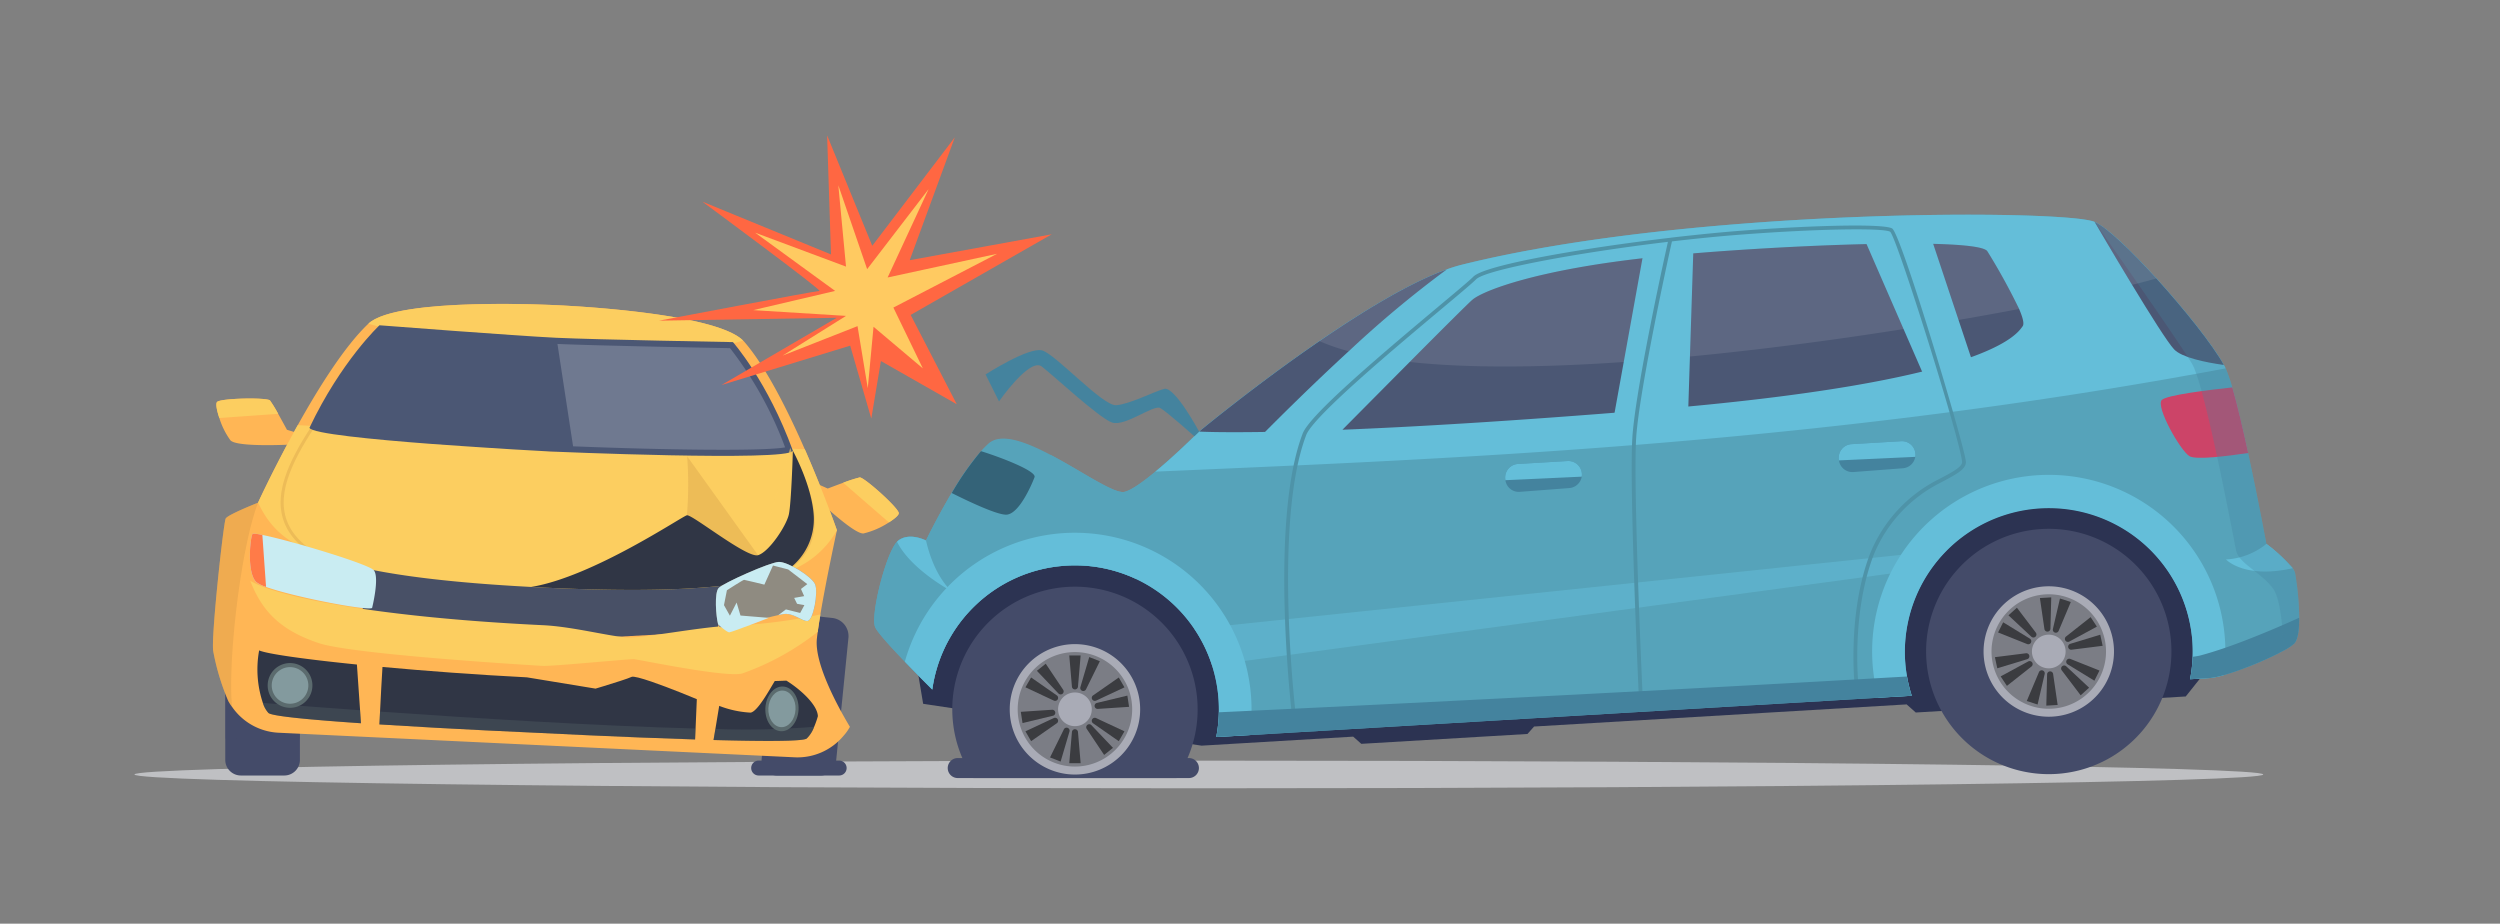 <svg xmlns="http://www.w3.org/2000/svg" xmlns:xlink="http://www.w3.org/1999/xlink" width="452" height="167" viewBox="0 0 452 167">
  <rect x="0" y="0" width="452" height="167" fill="#808080" stroke="none"/>
  <defs>
    <clipPath id="clip-path">
      <rect id="Rectángulo_402728" data-name="Rectángulo 402728" width="391.395" height="118.049" fill="none"/>
    </clipPath>
    <clipPath id="clip-path-2">
      <rect id="Rectángulo_402727" data-name="Rectángulo 402727" width="391.395" height="118.05" fill="none"/>
    </clipPath>
    <clipPath id="clip-path-3">
      <rect id="Rectángulo_402714" data-name="Rectángulo 402714" width="136.007" height="20.832" fill="none"/>
    </clipPath>
    <clipPath id="clip-path-4">
      <rect id="Rectángulo_402715" data-name="Rectángulo 402715" width="110.191" height="22.228" fill="none"/>
    </clipPath>
    <clipPath id="clip-path-5">
      <rect id="Rectángulo_402716" data-name="Rectángulo 402716" width="36.979" height="77.51" fill="none"/>
    </clipPath>
    <clipPath id="clip-path-6">
      <rect id="Rectángulo_402717" data-name="Rectángulo 402717" width="23.034" height="14.799" fill="none"/>
    </clipPath>
    <clipPath id="clip-path-7">
      <rect id="Rectángulo_402718" data-name="Rectángulo 402718" width="11.159" height="11.375" fill="none"/>
    </clipPath>
    <clipPath id="clip-path-8">
      <rect id="Rectángulo_402719" data-name="Rectángulo 402719" width="13.496" height="11.56" fill="none"/>
    </clipPath>
    <clipPath id="clip-path-9">
      <rect id="Rectángulo_402720" data-name="Rectángulo 402720" width="99.678" height="6.876" fill="none"/>
    </clipPath>
    <clipPath id="clip-path-10">
      <rect id="Rectángulo_402721" data-name="Rectángulo 402721" width="8.148" height="36.92" fill="none"/>
    </clipPath>
    <clipPath id="clip-path-11">
      <rect id="Rectángulo_402722" data-name="Rectángulo 402722" width="8.674" height="24.125" fill="none"/>
    </clipPath>
    <clipPath id="clip-path-12">
      <rect id="Rectángulo_402723" data-name="Rectángulo 402723" width="7.713" height="24.398" fill="none"/>
    </clipPath>
    <clipPath id="clip-path-13">
      <rect id="Rectángulo_402724" data-name="Rectángulo 402724" width="41.161" height="19.138" fill="none"/>
    </clipPath>
    <clipPath id="clip-path-14">
      <rect id="Rectángulo_402725" data-name="Rectángulo 402725" width="12.865" height="19.631" fill="none"/>
    </clipPath>
    <clipPath id="clip-path-15">
      <rect id="Rectángulo_402726" data-name="Rectángulo 402726" width="7.802" height="19.403" fill="none"/>
    </clipPath>
  </defs>
  <g id="Grupo_1103032" data-name="Grupo 1103032" transform="translate(3594 12744)">
    <path id="Trazado_882322" data-name="Trazado 882322" d="M0,0H452V167H0Z" transform="translate(-3594 -12744)" fill="none"/>
    <g id="Grupo_1103030" data-name="Grupo 1103030" transform="translate(-3569.697 -12719.525)">
      <g id="Grupo_1101636" data-name="Grupo 1101636" clip-path="url(#clip-path)">
        <g id="Grupo_1101635" data-name="Grupo 1101635" transform="translate(0 0)">
          <g id="Grupo_1101634" data-name="Grupo 1101634" clip-path="url(#clip-path-2)">
            <path id="Trazado_881087" data-name="Trazado 881087" d="M384.893,53.295c0,1.382-86.161,2.5-192.446,2.5S0,54.677,0,53.295s86.163-2.5,192.448-2.5,192.446,1.119,192.446,2.5" transform="translate(0 62.254)" fill="#bfc0c3"/>
            <path id="Trazado_881088" data-name="Trazado 881088" d="M64.907,71.333,115.247,78.9l27.411-1.629,1.469,1.3,30.037-1.783,1.2-1.347,67.356-4,1.651,1.467,48.812-2.9,4.315-5.415,3.888-24.346-19.65-14.6L72.543,44.565l-9.152,17.7Z" transform="translate(77.695 31.44)" fill="#2c3352"/>
            <path id="Trazado_881089" data-name="Trazado 881089" d="M317.73,79.311c0,2.119-.223,3.993-.917,4.674a9.626,9.626,0,0,1-1.9,1.278A59.707,59.707,0,0,1,304.1,89.685a12.747,12.747,0,0,1-2.68.543l-3.423.207a26.329,26.329,0,0,0,.465-4.055c.027-.826.02-1.658-.029-2.506a26.027,26.027,0,0,0-44.455-16.79,25.642,25.642,0,0,0-2.715,3.22,26.071,26.071,0,0,0-4.445,19.632,26.308,26.308,0,0,0,.861,3.485l-124.41,7.389c-.416.02-.861.049-1.34.069a25.79,25.79,0,0,0,.472-4.471c.013-.681,0-1.375-.042-2.077a25.895,25.895,0,0,0-4.389-13A26.124,26.124,0,0,0,107.434,72.3c-.207-.1-.423-.194-.632-.285s-.423-.187-.639-.272c-.118-.047-.229-.089-.347-.131-.214-.089-.436-.174-.659-.249-.249-.091-.5-.18-.75-.258s-.507-.16-.763-.236c-.14-.04-.285-.082-.425-.118-.354-.1-.714-.187-1.082-.269-.314-.071-.632-.14-.953-.2-.223-.049-.452-.082-.681-.118-.263-.049-.534-.082-.8-.118s-.543-.062-.815-.089-.548-.049-.819-.065-.548-.033-.819-.04-.554-.016-.832-.016c-.521,0-1.048.016-1.578.049-.325.022-.652.042-.97.085a2.486,2.486,0,0,0-.314.027c-.292.029-.583.062-.875.111-.131.013-.263.036-.4.056-.269.042-.541.091-.806.138-.145.029-.292.056-.436.091-.272.056-.534.111-.8.18-.7.167-1.389.361-2.07.59-.082.029-.167.056-.243.085-.312.1-.625.214-.93.334-.347.138-.694.276-1.035.43-.327.138-.645.285-.959.438a1.072,1.072,0,0,0-.131.069c-.632.3-1.242.645-1.841,1a.167.167,0,0,0-.047.027c-.314.189-.619.383-.924.585a.616.616,0,0,1-.056.033c-.285.187-.57.383-.848.59-.3.209-.6.438-.881.668-.236.18-.458.361-.681.554-.069.058-.147.12-.216.189-.236.194-.465.4-.688.61-.04.036-.082.078-.125.118-.256.236-.5.481-.743.723-.207.207-.41.423-.6.639-.076.076-.147.16-.216.236-.223.243-.436.494-.652.757s-.452.55-.668.835c-.069.089-.131.174-.2.269-.16.209-.314.423-.458.639-.194.278-.383.556-.57.848l-.042.069c-.387.612-.757,1.244-1.1,1.89-.187.354-.361.714-.534,1.075-.1.236-.207.465-.312.7-.049.109-.1.22-.147.338-.125.307-.249.619-.361.93-.125.334-.243.668-.354,1.008a1.13,1.13,0,0,0-.036.118c-.082.263-.167.527-.236.8-.033.111-.069.22-.1.341-.085.312-.167.63-.238.95-.082.341-.151.681-.214,1.028a1.093,1.093,0,0,0-.029.167c-.049.269-.1.534-.131.806-.013.076-.02.151-.036.229-1.582-1.578-3.354-3.363-4.963-5.05-2.731-2.84-5.043-5.4-5.375-6.263-.87-2.257,2.139-14.062,4.193-15.624s5.008,0,5.008,0,2-4.16,4.645-8.6c.354-.59.721-1.193,1.091-1.785.472-.741.944-1.471,1.431-2.172V52.8c4.845-1,10.2-1.987,15.415-2.9,2.168,1.137,4.347,2.437,6.319,3.59,3.18,1.854,5.827,3.318,6.973,3.062,1.235-.278,3.381-1.814,5.6-3.661,3.833-3.165,7.894-7.236,7.894-7.236s28.25-23.4,44.8-29.332a27.7,27.7,0,0,1,2.8-.861C208.249,5.1,275.745,5.5,280.753,7.753,285.489,9.885,300.465,27,304.1,33.612c.127.216.229.423.32.619.076.138.131.278.187.4a29.079,29.079,0,0,1,1.022,3.04c.895,3.062,1.916,7.451,2.867,11.86,1.772,8.181,3.305,16.436,3.305,16.436a30.021,30.021,0,0,1,4.752,4.389,2.4,2.4,0,0,1,.43.868,51.865,51.865,0,0,1,.75,8.09" transform="translate(73.665 7.9)" fill="#56a3ba"/>
            <path id="Trazado_881090" data-name="Trazado 881090" d="M121.927,39.426l-9.4,7.311-5.1,3.973c-.207-.1-.423-.194-.632-.285s-.423-.187-.639-.272c-.118-.047-.229-.089-.347-.131-.214-.089-.436-.174-.659-.249-.249-.091-.5-.18-.75-.256s-.507-.167-.763-.238c-.14-.04-.285-.082-.425-.118-.354-.1-.714-.187-1.082-.269-.314-.071-.632-.14-.953-.2-.223-.049-.45-.082-.679-.118-.265-.049-.536-.082-.806-.118s-.543-.062-.812-.089-.55-.049-.821-.062-.548-.036-.819-.042-.554-.013-.832-.013c-.521,0-1.048.013-1.576.049-.327.02-.654.04-.973.082a2.486,2.486,0,0,0-.314.027c-.292.029-.583.065-.875.111-.131.016-.263.036-.4.056-.269.042-.541.091-.806.14-.145.027-.292.056-.436.089-.272.056-.534.111-.8.18-.7.167-1.389.363-2.07.592-.082.027-.167.056-.243.082-.312.1-.625.216-.93.334-.347.138-.694.278-1.035.43s-.645.285-.957.438a1.271,1.271,0,0,0-.134.069c-.632.3-1.242.645-1.841,1a.178.178,0,0,0-.047.029c-.314.187-.619.381-.924.583a.616.616,0,0,1-.056.033c-.285.2-.57.389-.848.592-.3.214-.59.436-.881.665-.229.18-.458.367-.681.556-.069.056-.145.118-.216.187-.236.194-.465.4-.688.612-.04.033-.082.076-.125.118-.256.236-.5.479-.743.721-.207.209-.41.423-.6.639-.076.076-.147.16-.216.236-.223.243-.436.494-.652.757s-.452.55-.668.835c-.069.089-.131.174-.2.269-.16.209-.312.425-.458.639-.194.278-.383.556-.57.848l-.042.069c-.387.612-.757,1.244-1.1,1.89-.189.354-.363.714-.536,1.077l-.312.7c-.049.111-.1.22-.147.341-.125.3-.249.617-.361.93-.125.332-.243.665-.354,1.006-.013.042-.027.082-.036.118-.082.265-.167.527-.236.8-.033.111-.069.223-.1.341-.085.312-.167.632-.236.95-.078.341-.154.681-.216,1.028a1.457,1.457,0,0,0-.029.167c-.049.272-.1.534-.131.806-.013.076-.02.151-.036.229-1.582-1.578-3.354-3.361-4.963-5.048-2.731-2.842-5.043-5.4-5.375-6.265-.835-2.172,1.916-13.173,3.957-15.4a1.668,1.668,0,0,1,.236-.223c1.972-1.5,4.765-.125,4.994-.007l.013.007s2-4.16,4.645-8.6c.354-.59.723-1.193,1.091-1.783.472-.743.944-1.473,1.431-2.174V31.2A35.46,35.46,0,0,1,79.4,27.6a15.445,15.445,0,0,1,1.346-1.369c2.25-2.021,6.728-.341,11.3,2.077,2.168,1.137,4.347,2.437,6.319,3.59,3.18,1.854,5.827,3.318,6.973,3.062,1.235-.278,3.381-1.812,5.6-3.659,3.833-3.167,7.894-7.238,7.894-7.238L120.2,30.9Z" transform="translate(73.665 29.495)" fill="#56a3ba"/>
            <path id="Trazado_881091" data-name="Trazado 881091" d="M181.966,37.58C173.2,39.568,169.91,36,169.91,36a12.66,12.66,0,0,0,7.311-2.813,29.639,29.639,0,0,1,4.745,4.393" transform="translate(208.246 40.675)" fill="#64bed9"/>
            <g id="Grupo_1101597" data-name="Grupo 1101597" transform="translate(191.637 74.986)" opacity="0.5">
              <g id="Grupo_1101596" data-name="Grupo 1101596">
                <g id="Grupo_1101595" data-name="Grupo 1101595" clip-path="url(#clip-path-3)">
                  <path id="Trazado_881092" data-name="Trazado 881092" d="M222.112,33.692a25.394,25.394,0,0,0-2.717,3.223L89.3,54.524a25.644,25.644,0,0,0-3.2-6.586Z" transform="translate(-86.105 -33.692)" fill="#64bed9"/>
                </g>
              </g>
            </g>
            <path id="Trazado_881093" data-name="Trazado 881093" d="M276.426,34.23c-70.9,13.34-136.458,16.18-184.213,18.264q-4.761.207-9.27.4c3.833-3.167,7.894-7.236,7.894-7.236s28.25-23.4,44.8-29.334a27.1,27.1,0,0,1,2.8-.859C180.256,5.1,247.753,5.495,252.761,7.752,257.5,9.884,272.475,27,276.105,33.611c.127.216.229.425.32.619" transform="translate(101.657 7.899)" fill="#64bed9"/>
            <path id="Trazado_881094" data-name="Trazado 881094" d="M131.286,10.885a195.3,195.3,0,0,0-17.743,14.8c-6.583,6.051-12.417,11.86-15.134,14.593-8.5.138-11.918-.065-11.918-.065s10.1-8.368,21.76-16.358c7.841-5.384,16.381-10.594,23.035-12.971" transform="translate(106.006 13.341)" fill="#4b5774"/>
            <path id="Trazado_881095" data-name="Trazado 881095" d="M221.116,23.737c-1.075,1.456-6.127,10.1-67.739,15.152-24.684,2.023-42.621,3.054-55.242,3.559,3.254-3.283,7.874-7.939,12.154-12.248,5.508-5.537,10.474-10.494,11.3-11.217,1.983-1.745,12.2-5.593,32.7-7.743C174.551,9.12,213.2,7.513,214.748,10.2a114.344,114.344,0,0,1,5.731,10.414c.645,1.5.966,2.677.637,3.12" transform="translate(120.276 10.773)" fill="#4b5774"/>
            <g id="Grupo_1101600" data-name="Grupo 1101600" transform="translate(230.564 19.563)" opacity="0.1">
              <g id="Grupo_1101599" data-name="Grupo 1101599">
                <g id="Grupo_1101598" data-name="Grupo 1101598" clip-path="url(#clip-path-4)">
                  <path id="Trazado_881096" data-name="Trazado 881096" d="M208.054,10.2a113.8,113.8,0,0,1,5.731,10.414c-31.53,6-80.853,12.773-110.189,9.584,5.506-5.537,10.472-10.494,11.3-11.217,1.983-1.745,12.194-5.593,32.7-7.743C167.859,9.12,206.5,7.513,208.054,10.2" transform="translate(-103.594 -8.79)" fill="#fff"/>
                </g>
              </g>
            </g>
            <path id="Trazado_881097" data-name="Trazado 881097" d="M125.859,8.995,120.1,40.872,133.7,39.6l.977-30.433Z" transform="translate(147.196 11.024)" fill="#64bed9"/>
            <path id="Trazado_881098" data-name="Trazado 881098" d="M140.458,8.518l11.814,27.124,8.4-3.049L152.488,8.035Z" transform="translate(172.15 9.848)" fill="#64bed9"/>
            <path id="Trazado_881099" data-name="Trazado 881099" d="M203.327,7.859c-1.622-.948-15.272-.525-27.535.418-3.65.285-7.812.7-12.13,1.2-.243.036-.485.062-.726.091-15.757,1.867-33.282,4.885-35.341,7-.643.659-3.134,2.746-6.3,5.39-11.749,9.837-23.32,19.721-24.566,22.989C90.553,61.19,94.873,96.57,94.921,96.931l.69-.091c-.047-.352-4.351-35.559,1.769-51.643,1.289-3.374,15.735-15.479,24.368-22.713,3.294-2.755,5.68-4.754,6.341-5.433,1.674-1.714,18.123-4.8,34.686-6.777-2.121,9.517-5.985,28.188-6.432,35.408-.588,9.454,1.217,47.809,1.233,48.2l.694-.033c-.018-.389-1.818-38.708-1.237-48.12.441-7.1,4.382-26.131,6.468-35.534,4.2-.492,8.4-.917,12.343-1.22,13.4-1.033,25.831-1.271,27.113-.525,1.251,1.135,12.8,38.092,13,41.619.053.895-1.91,1.923-4.178,3.107a25.875,25.875,0,0,0-12.508,13.607c-4.2,11.108-2.7,24.228-2.671,24.364l.681-.131c-.029-.136-1.487-13.062,2.635-23.992a25.289,25.289,0,0,1,12.185-13.227c2.784-1.467,4.627-2.43,4.547-3.768-.151-2.573-11.691-41.2-13.327-42.165" transform="translate(114.483 8.978)" fill="#4e93a8"/>
            <path id="Trazado_881100" data-name="Trazado 881100" d="M125.218,28.763l.007.111a2.524,2.524,0,0,1-.031.412,2.466,2.466,0,0,1-2.237,2.061L114,32.031a2.443,2.443,0,0,1-2.608-2.105.35.35,0,0,1-.011-.082l-.016-.151a2.45,2.45,0,0,1,2.288-2.7l8.969-.532a2.447,2.447,0,0,1,2.593,2.308" transform="translate(136.48 32.419)" fill="#44839e"/>
            <path id="Trazado_881101" data-name="Trazado 881101" d="M125.218,28.763l.007.111a2.524,2.524,0,0,1-.031.412c-3.405.16-10.26.479-13.8.639a.35.35,0,0,1-.011-.082l-.016-.151a2.45,2.45,0,0,1,2.288-2.7l8.969-.532a2.447,2.447,0,0,1,2.593,2.308" transform="translate(136.48 32.419)" fill="#64bed9"/>
            <path id="Trazado_881102" data-name="Trazado 881102" d="M152.314,27.155l.009.111a2.8,2.8,0,0,1-.033.412,2.464,2.464,0,0,1-2.237,2.061l-8.954.683a2.447,2.447,0,0,1-2.608-2.105.526.526,0,0,1-.011-.082l-.016-.154a2.45,2.45,0,0,1,2.288-2.7l8.972-.532a2.443,2.443,0,0,1,2.591,2.308" transform="translate(169.69 30.448)" fill="#44839e"/>
            <path id="Trazado_881103" data-name="Trazado 881103" d="M152.314,27.155l.009.111a2.8,2.8,0,0,1-.033.412c-3.405.16-10.26.476-13.8.639a.526.526,0,0,1-.011-.082l-.016-.154a2.45,2.45,0,0,1,2.288-2.7l8.972-.532a2.443,2.443,0,0,1,2.591,2.308" transform="translate(169.69 30.448)" fill="#64bed9"/>
            <path id="Trazado_881104" data-name="Trazado 881104" d="M182.593,32.894c-3.416-.479-7.607-1.358-9-2.833-1.166-1.251-4.453-6.483-7.585-11.653-3.479-5.727-6.77-11.375-6.77-11.375,2.217,1,6.672,5.275,11.159,10.218,5.108,5.631,10.258,12.121,12.192,15.644" transform="translate(195.172 8.619)" fill="#4b5774"/>
            <path id="Trazado_881105" data-name="Trazado 881105" d="M180.409,32.332c-3.572.539-9.461,1.3-10.623.568-1.683-1.055-6.094-8.911-5.005-10.136.815-.919,8.82-1.867,12.762-2.29.89,3.065,1.916,7.449,2.867,11.858" transform="translate(201.751 25.094)" fill="#cc4468"/>
            <path id="Trazado_881106" data-name="Trazado 881106" d="M125.265,64.468a30.714,30.714,0,0,1-.334,4.4l-4.707.278c-.416.02-.861.049-1.34.069a25.79,25.79,0,0,0,.472-4.471c.013-.681,0-1.375-.042-2.077a26.027,26.027,0,0,0-51.761-2.034c-1.582-1.578-3.354-3.361-4.965-5.05a31.934,31.934,0,0,1,62.622,6.73c.042.721.062,1.438.056,2.152" transform="translate(76.708 39.563)" fill="#64bed9"/>
            <path id="Trazado_881107" data-name="Trazado 881107" d="M189.867,52.828A22.178,22.178,0,1,1,166.413,32a22.178,22.178,0,0,1,23.454,20.825" transform="translate(178.388 39.175)" fill="#444b69"/>
            <path id="Trazado_881108" data-name="Trazado 881108" d="M173.776,47.722a11.79,11.79,0,1,1-12.468-11.07,11.79,11.79,0,0,1,12.468,11.07" transform="translate(184.11 44.896)" fill="#a9abb6"/>
            <path id="Trazado_881109" data-name="Trazado 881109" d="M171.546,47.014A10.351,10.351,0,1,1,160.6,37.3a10.351,10.351,0,0,1,10.946,9.719" transform="translate(184.902 45.688)" fill="#7b7d85"/>
            <path id="Trazado_881110" data-name="Trazado 881110" d="M160.229,43.424a3.044,3.044,0,1,1-3.22-2.858,3.045,3.045,0,0,1,3.22,2.858" transform="translate(188.925 49.712)" fill="#a9abb6"/>
            <path id="Trazado_881111" data-name="Trazado 881111" d="M156.184,43.725a.551.551,0,0,0,.516-.534l.145-5.66-2.052.122.815,5.6a.55.55,0,0,0,.576.47" transform="translate(189.719 45.999)" fill="#3b3c40"/>
            <path id="Trazado_881112" data-name="Trazado 881112" d="M157.347,43.225a.546.546,0,0,0-.2-.712l-4.83-2.958-.919,1.838,5.259,2.1a.549.549,0,0,0,.694-.265" transform="translate(185.552 48.48)" fill="#3b3c40"/>
            <path id="Trazado_881113" data-name="Trazado 881113" d="M157.3,42.954a.547.547,0,0,0-.719-.18l-4.977,2.7,1.133,1.716,4.445-3.508a.55.55,0,0,0,.118-.732" transform="translate(185.811 52.343)" fill="#3b3c40"/>
            <path id="Trazado_881114" data-name="Trazado 881114" d="M155.972,43.543a.549.549,0,0,0-.514.534l-.145,5.66,2.05-.122-.817-5.6a.543.543,0,0,0-.574-.47" transform="translate(190.356 53.366)" fill="#3b3c40"/>
            <path id="Trazado_881115" data-name="Trazado 881115" d="M156.991,42.819a.546.546,0,0,0,.2.712l4.83,2.958.919-1.838-5.259-2.1a.549.549,0,0,0-.694.265" transform="translate(192.341 52.109)" fill="#3b3c40"/>
            <path id="Trazado_881116" data-name="Trazado 881116" d="M156.913,43.373a.547.547,0,0,0,.719.18l4.977-2.7-1.133-1.716-4.445,3.508a.55.55,0,0,0-.118.732" transform="translate(192.206 47.963)" fill="#3b3c40"/>
            <path id="Trazado_881117" data-name="Trazado 881117" d="M157.136,37.622l-1.28,5.517a.548.548,0,0,0,1.039.336l2.2-5.219Z" transform="translate(191.004 46.111)" fill="#3b3c40"/>
            <path id="Trazado_881118" data-name="Trazado 881118" d="M157.118,43.619a.547.547,0,0,0,.069-.739l-3.421-4.511-1.527,1.378,4.137,3.866a.548.548,0,0,0,.741.007" transform="translate(186.588 47.026)" fill="#3b3c40"/>
            <path id="Trazado_881119" data-name="Trazado 881119" d="M157.36,42.5a.55.55,0,0,0-.605-.43l-5.617.708.43,2.01,5.417-1.649a.548.548,0,0,0,.376-.639" transform="translate(185.238 51.564)" fill="#3b3c40"/>
            <path id="Trazado_881120" data-name="Trazado 881120" d="M156.6,43.481a.547.547,0,0,0-.674.309l-2.2,5.219,1.956.634,1.28-5.517a.546.546,0,0,0-.365-.645" transform="translate(188.411 53.258)" fill="#3b3c40"/>
            <path id="Trazado_881121" data-name="Trazado 881121" d="M156.7,43.206a.547.547,0,0,0-.069.739l3.421,4.511,1.527-1.378-4.137-3.866a.548.548,0,0,0-.741-.007" transform="translate(191.83 52.781)" fill="#3b3c40"/>
            <path id="Trazado_881122" data-name="Trazado 881122" d="M157.1,42.85a.55.55,0,0,0,.605.43l5.617-.708-.43-2.01-5.417,1.649a.548.548,0,0,0-.376.639" transform="translate(192.533 49.714)" fill="#3b3c40"/>
            <path id="Trazado_881123" data-name="Trazado 881123" d="M204.97,57.62c.024.41.042.81.045,1.215a31.181,31.181,0,0,1-.269,4.948,13.524,13.524,0,0,1-2.682.541l-3.423.2a25.706,25.706,0,0,0,.467-4.057q.043-1.232-.029-2.5a26.027,26.027,0,0,0-51.962,3.085,26.233,26.233,0,0,0,1.211,6.461l-6.051.358A31.932,31.932,0,1,1,204.97,57.62" transform="translate(173.018 33.805)" fill="#64bed9"/>
            <path id="Trazado_881124" data-name="Trazado 881124" d="M213.634,47.442,89.222,54.829c-.416.024-.859.051-1.34.073a25.839,25.839,0,0,0,.472-4.474q2.894-.13,5.911-.28c35.6-1.691,82.66-4.115,118.508-6.189a24.5,24.5,0,0,0,.861,3.483" transform="translate(107.711 53.878)" fill="#44839e"/>
            <path id="Trazado_881125" data-name="Trazado 881125" d="M186.725,39.186c0,2.114-.223,3.993-.912,4.674-1.413,1.391-8.284,4.456-12.717,5.7a13.555,13.555,0,0,1-2.682.543l-3.423.2a25.708,25.708,0,0,0,.467-4.055c.628-.087,1.068-.16,1.322-.225,1.438-.378,3-.866,4.585-1.413,5.152-1.781,10.623-4.186,13.36-5.426" transform="translate(204.668 48.028)" fill="#44839e"/>
            <g id="Grupo_1101603" data-name="Grupo 1101603" transform="translate(354.414 15.652)" opacity="0.3" style="mix-blend-mode: multiply;isolation: isolate">
              <g id="Grupo_1101602" data-name="Grupo 1101602">
                <g id="Grupo_1101601" data-name="Grupo 1101601" clip-path="url(#clip-path-5)">
                  <path id="Trazado_881126" data-name="Trazado 881126" d="M196.221,78.595c0,2.114-.223,3.993-.912,4.674a9.554,9.554,0,0,1-1.9,1.273c-.136-4.006-.576-9.439-1.943-11.251-2.263-3-6.178-4.5-6.67-6.908s-5.582-29.581-7.908-33.616S159.242,7.032,159.242,7.032c4.738,2.132,19.717,19.247,23.351,25.862a10.657,10.657,0,0,1,.505,1.013,28.134,28.134,0,0,1,1.022,3.042c.892,3.065,1.916,7.447,2.869,11.858,1.772,8.179,3.305,16.436,3.305,16.436s4.856,3.654,5.181,5.257a52.6,52.6,0,0,1,.746,8.095" transform="translate(-159.242 -7.033)" fill="#44839e"/>
                </g>
              </g>
            </g>
            <g id="Grupo_1101606" data-name="Grupo 1101606" transform="translate(214.258 24.227)" opacity="0.1">
              <g id="Grupo_1101605" data-name="Grupo 1101605">
                <g id="Grupo_1101604" data-name="Grupo 1101604" clip-path="url(#clip-path-6)">
                  <path id="Trazado_881127" data-name="Trazado 881127" d="M119.3,10.885a195.3,195.3,0,0,0-17.743,14.8,35.529,35.529,0,0,1-5.293-1.829c7.841-5.384,16.381-10.594,23.035-12.971" transform="translate(-96.269 -10.886)" fill="#fff"/>
                </g>
              </g>
            </g>
            <g id="Grupo_1101609" data-name="Grupo 1101609" transform="translate(354.414 15.652)" opacity="0.1">
              <g id="Grupo_1101608" data-name="Grupo 1101608">
                <g id="Grupo_1101607" data-name="Grupo 1101607" clip-path="url(#clip-path-7)">
                  <path id="Trazado_881128" data-name="Trazado 881128" d="M170.4,17.25c-1.246.352-2.717.746-4.391,1.157-3.476-5.727-6.768-11.375-6.768-11.375,2.217,1,6.67,5.275,11.159,10.218" transform="translate(-159.242 -7.033)" fill="#fff"/>
                </g>
              </g>
            </g>
            <path id="Trazado_881129" data-name="Trazado 881129" d="M110.8,58.839a22.051,22.051,0,0,1-3.806,12.423H70.244A22.179,22.179,0,1,1,110.8,58.839" transform="translate(81.428 44.933)" fill="#444b69"/>
            <path id="Trazado_881130" data-name="Trazado 881130" d="M109.676,54.2h-41.8a1.807,1.807,0,1,1,0-3.614h41.8a1.807,1.807,0,0,1,0,3.614" transform="translate(80.978 61.997)" fill="#444b69"/>
            <path id="Trazado_881131" data-name="Trazado 881131" d="M94.687,53.118A11.79,11.79,0,1,1,82.9,41.329,11.789,11.789,0,0,1,94.687,53.118" transform="translate(87.15 50.654)" fill="#a9abb6"/>
            <path id="Trazado_881132" data-name="Trazado 881132" d="M92.454,52.326A10.35,10.35,0,1,1,82.1,41.975,10.35,10.35,0,0,1,92.454,52.326" transform="translate(87.942 51.446)" fill="#7b7d85"/>
            <path id="Trazado_881133" data-name="Trazado 881133" d="M81.124,48.3a3.045,3.045,0,1,1-3.042-3.045A3.041,3.041,0,0,1,81.124,48.3" transform="translate(91.965 55.47)" fill="#a9abb6"/>
            <path id="Trazado_881134" data-name="Trazado 881134" d="M76.97,48.393a.55.55,0,0,0,.548-.5L78,42.248H75.942l.483,5.644a.546.546,0,0,0,.545.5" transform="translate(93.077 51.781)" fill="#3b3c40"/>
            <path id="Trazado_881135" data-name="Trazado 881135" d="M78.218,48a.547.547,0,0,0-.162-.723L73.41,44.037l-1.028,1.781,5.128,2.4A.549.549,0,0,0,78.218,48" transform="translate(88.713 53.973)" fill="#3b3c40"/>
            <path id="Trazado_881136" data-name="Trazado 881136" d="M78.218,47.585a.549.549,0,0,0-.708-.223l-5.128,2.4,1.028,1.781,4.645-3.238a.547.547,0,0,0,.162-.723" transform="translate(88.713 57.986)" fill="#3b3c40"/>
            <path id="Trazado_881137" data-name="Trazado 881137" d="M76.97,48.242a.546.546,0,0,0-.545.5l-.483,5.644H78l-.481-5.644a.55.55,0,0,0-.548-.5" transform="translate(93.077 59.127)" fill="#3b3c40"/>
            <path id="Trazado_881138" data-name="Trazado 881138" d="M77.845,47.585a.545.545,0,0,0,.162.723l4.645,3.238,1.028-1.781-5.128-2.4a.549.549,0,0,0-.708.223" transform="translate(95.318 57.986)" fill="#3b3c40"/>
            <path id="Trazado_881139" data-name="Trazado 881139" d="M77.845,48a.549.549,0,0,0,.708.223l5.128-2.4-1.028-1.781-4.645,3.238a.545.545,0,0,0-.162.723" transform="translate(95.318 53.973)" fill="#3b3c40"/>
            <path id="Trazado_881140" data-name="Trazado 881140" d="M78.462,42.38l-1.6,5.431a.548.548,0,0,0,1.017.4l2.5-5.081Z" transform="translate(94.171 51.942)" fill="#3b3c40"/>
            <path id="Trazado_881141" data-name="Trazado 881141" d="M77.949,48.358a.548.548,0,0,0,.114-.732l-3.149-4.707-1.6,1.284,3.9,4.1a.549.549,0,0,0,.741.051" transform="translate(89.85 52.603)" fill="#3b3c40"/>
            <path id="Trazado_881142" data-name="Trazado 881142" d="M78.236,47.126a.548.548,0,0,0-.579-.465l-5.651.374.309,2.032,5.506-1.324a.549.549,0,0,0,.414-.617" transform="translate(88.253 57.187)" fill="#3b3c40"/>
            <path id="Trazado_881143" data-name="Trazado 881143" d="M77.574,48.152a.549.549,0,0,0-.692.269L74.38,53.5l1.916.748,1.6-5.431a.55.55,0,0,0-.327-.665" transform="translate(91.162 58.97)" fill="#3b3c40"/>
            <path id="Trazado_881144" data-name="Trazado 881144" d="M77.526,47.954a.548.548,0,0,0-.114.732l3.149,4.707,1.6-1.284-3.9-4.1a.549.549,0,0,0-.741-.051" transform="translate(94.766 58.627)" fill="#3b3c40"/>
            <path id="Trazado_881145" data-name="Trazado 881145" d="M78.005,47.451a.548.548,0,0,0,.579.465l5.651-.374-.309-2.032-5.506,1.324a.55.55,0,0,0-.414.617" transform="translate(95.598 55.779)" fill="#3b3c40"/>
            <path id="Trazado_881146" data-name="Trazado 881146" d="M106.894,33.025s-4.939-4.407-6.156-5.1-6.423,3.452-8.767,2.6S81.484,22.1,79.307,20.413s-7.734,6.307-7.734,6.307l-2.43-4.872s7.812-5.034,10.242-4.34,10.937,10.071,13.367,9.9,6.77-2.433,8.682-2.953,6.319,7.727,6.319,7.727Z" transform="translate(84.744 21.378)" fill="#44839e"/>
            <path id="Trazado_881147" data-name="Trazado 881147" d="M81.366,30.361c-.521,1.389-2.778,6.6-5.034,6.77-1.625.125-7.042-2.459-9.937-3.91a51.944,51.944,0,0,1,5.293-7.567c3.512,1.082,10.089,3.6,9.679,4.707" transform="translate(81.374 31.442)" fill="#346378"/>
            <path id="Trazado_881148" data-name="Trazado 881148" d="M71.875,42.494c-.263-.138-7.445-4-9.924-8.972a1.8,1.8,0,0,1,.236-.223c1.974-1.5,4.765-.125,4.994-.007l.013.007c1.513,6.561,4.494,9.047,4.68,9.194" transform="translate(75.929 39.961)" fill="#64bed9"/>
            <path id="Trazado_881149" data-name="Trazado 881149" d="M53.251,38.689,50.947,65.5a2.83,2.83,0,0,0,2.829,2.822h7.843A2.825,2.825,0,0,0,64.443,65.5l2.208-22.058a3.3,3.3,0,0,0-2.927-3.61Z" transform="translate(62.442 47.419)" fill="#444b69"/>
            <path id="Trazado_881150" data-name="Trazado 881150" d="M66.008,53.487H51.453a1.349,1.349,0,1,1,0-2.7H66.008a1.349,1.349,0,1,1,0,2.7" transform="translate(61.409 62.25)" fill="#444b69"/>
            <path id="Trazado_881151" data-name="Trazado 881151" d="M7.38,43.824V59.2A2.827,2.827,0,0,0,10.2,62.025h7.848A2.827,2.827,0,0,0,20.876,59.2V45.108Z" transform="translate(9.045 53.712)" fill="#444b69"/>
            <g id="Grupo_1101612" data-name="Grupo 1101612" transform="translate(16.426 97.537)" opacity="0.4" style="mix-blend-mode: multiply;isolation: isolate">
              <g id="Grupo_1101611" data-name="Grupo 1101611">
                <g id="Grupo_1101610" data-name="Grupo 1101610" clip-path="url(#clip-path-8)">
                  <path id="Trazado_881152" data-name="Trazado 881152" d="M7.38,43.824v11.5l13.5.06V45.109Z" transform="translate(-7.38 -43.824)" fill="#444b69"/>
                </g>
              </g>
            </g>
            <path id="Trazado_881153" data-name="Trazado 881153" d="M55.756,28.871l-.67,2.045s7.425,7.22,9.232,7A14.44,14.44,0,0,0,68.9,35.919c1.017-.648,1.776-1.284,1.783-1.658.018-.919-6.3-6.568-7.071-6.474a26.926,26.926,0,0,0-2.976.964c-1.422.519-2.8,1.046-2.8,1.046Z" transform="translate(67.515 34.055)" fill="#ffb655"/>
            <path id="Trazado_881154" data-name="Trazado 881154" d="M7.192,24.9A13.7,13.7,0,0,0,9.2,28.933c1.226,1.351,11.56.739,11.56.739l.832-1.987L19.42,27.03s-.8-1.48-1.591-2.887a22.977,22.977,0,0,0-1.469-2.41c-.525-.579-9-.43-9.588.276-.269.325-.033,1.54.421,2.887" transform="translate(8.16 26.2)" fill="#ffb655"/>
            <path id="Trazado_881155" data-name="Trazado 881155" d="M121.542,90.154c-.136.236-.265.454-.385.634a9.083,9.083,0,0,1-.8,1.026,10.851,10.851,0,0,1-8.638,3.857l-93.646-4.46a10.843,10.843,0,0,1-8.233-4.66,8.457,8.457,0,0,1-.7-1.1,42.014,42.014,0,0,1-2.709-8.965C6,74.072,8.289,53.2,8.685,52.487s5.849-2.858,5.849-2.858l0-.013c.178-.381,3.136-6.759,7.173-14,3.786-6.8,8.524-14.34,12.768-18.344l.007-.013c5.219-4.89,34.119-3.332,34.2-3.327s28.328,1.175,33.551,6.388a1.354,1.354,0,0,1,.185.189c3.844,4.389,7.845,12.346,10.968,19.472,3.323,7.592,5.671,14.224,5.8,14.62l.007.013s-1.9,8.711-2.991,15.221c-.187,1.131-.356,2.194-.476,3.134-.065.45-.118.87-.158,1.257-.487,4.565,3.962,12.57,5.971,15.927" transform="translate(7.82 16.783)" fill="#ffb655"/>
            <path id="Trazado_881156" data-name="Trazado 881156" d="M19.009,17.261c15.424,4.732,52.819,7.9,67.746,3.056-5.224-5.208-33.471-6.381-33.554-6.385s-28.973-1.558-34.192,3.33" transform="translate(23.298 16.783)" fill="#fcce60"/>
            <path id="Trazado_881157" data-name="Trazado 881157" d="M84.329,36.3,82.7,47.27l-30.863,1.7L18.517,44.35l.6-9.771Z" transform="translate(22.695 42.382)" fill="#485066"/>
            <path id="Trazado_881158" data-name="Trazado 881158" d="M65.915,50.71v.007a16.19,16.19,0,0,1-.677,1.927,5.54,5.54,0,0,1-1.351,2.119c-.659.539-8.028.507-16.844.269l.338-1.994.69-4.18a18.506,18.506,0,0,0,5.671,1.224C55,49.9,57.124,46,58.119,44.367c.737-.02,1.44-.042,2.094-.073,2.13,1.3,5.586,4.186,5.7,6.416" transform="translate(57.658 54.288)" fill="#303645"/>
            <path id="Trazado_881159" data-name="Trazado 881159" d="M10.991,51.335a4.844,4.844,0,0,0,1,1.809c.608.6,7.945,1.266,16.739,1.867l-.734-10.618c-9.481-.961-16.318-1.932-17.676-2.555a19.06,19.06,0,0,0,.674,9.5" transform="translate(12.231 51.278)" fill="#303645"/>
            <path id="Trazado_881160" data-name="Trazado 881160" d="M76.979,56.291c-13.389-.416-28.515-1.2-28.55-1.2S33.264,54.432,19.9,53.573c.036-.723.071-1.507.118-2.317.136-2.864.316-6.076.441-8.072,7.834.721,16.957,1.407,26.1,1.876h.013L58.981,47.1s2.559-.761,4.509-1.4c.917-.3,1.7-.574,2.016-.726s1.747.236,3.5.835h.007c3.332,1.14,7.85,3.009,8.279,3.2-.065,1.678-.149,3.572-.225,5.308-.024.685-.058,1.36-.087,1.976" transform="translate(24.391 52.928)" fill="#303645"/>
            <g id="Grupo_1101615" data-name="Grupo 1101615" transform="translate(23.223 102.612)" opacity="0.3" style="mix-blend-mode: screen;isolation: isolate">
              <g id="Grupo_1101614" data-name="Grupo 1101614">
                <g id="Grupo_1101613" data-name="Grupo 1101613" clip-path="url(#clip-path-9)">
                  <path id="Trazado_881161" data-name="Trazado 881161" d="M65.242,48.046a5.615,5.615,0,0,1-1.355,2.121c-.659.539-8.03.507-16.841.269l.332-2a154.473,154.473,0,0,0,17.865-.392" transform="translate(34.436 -43.725)" fill="#5b6b6e"/>
                  <path id="Trazado_881162" data-name="Trazado 881162" d="M77.067,49.87c-.027.688-.06,1.355-.089,1.979-13.392-.418-28.51-1.2-28.55-1.2s-15.163-.661-28.528-1.52c.036-.721.071-1.509.116-2.319,16.69,1.177,39.61,2.611,57.052,3.06" transform="translate(1.167 -45.24)" fill="#5b6b6e"/>
                  <path id="Trazado_881163" data-name="Trazado 881163" d="M28.008,47.422l.165,2.359c-8.8-.6-16.136-1.271-16.741-1.867a4.826,4.826,0,0,1-1-1.809c2.377.191,8.9.7,17.574,1.318" transform="translate(-10.435 -46.105)" fill="#5b6b6e"/>
                </g>
              </g>
            </g>
            <path id="Trazado_881164" data-name="Trazado 881164" d="M51.259,48.672c-.107,2.232,1.151,4.1,2.807,4.182s3.085-1.665,3.192-3.9-1.151-4.1-2.807-4.182-3.085,1.665-3.192,3.9" transform="translate(62.817 54.875)" fill="#5b6b6e"/>
            <path id="Trazado_881165" data-name="Trazado 881165" d="M51.5,48.293c-.087,1.825.941,3.358,2.3,3.423s2.524-1.364,2.611-3.189-.941-3.358-2.3-3.423-2.524,1.364-2.611,3.189" transform="translate(63.118 55.279)" fill="#839a9e"/>
            <g id="Grupo_1101618" data-name="Grupo 1101618" transform="translate(14.202 66.415)" opacity="0.3" style="mix-blend-mode: multiply;isolation: isolate">
              <g id="Grupo_1101617" data-name="Grupo 1101617">
                <g id="Grupo_1101616" data-name="Grupo 1101616" clip-path="url(#clip-path-10)">
                  <path id="Trazado_881166" data-name="Trazado 881166" d="M9.839,66.761a9.155,9.155,0,0,1-.7-1.1,41.7,41.7,0,0,1-2.7-8.963C6,54.282,8.286,33.41,8.684,32.693s5.844-2.851,5.844-2.851C11.3,38.324,9.016,59,9.839,66.761" transform="translate(-6.381 -29.84)" fill="#c99043"/>
                </g>
              </g>
            </g>
            <path id="Trazado_881167" data-name="Trazado 881167" d="M112.493,42.277c-.185,1.131-.354,2.194-.476,3.134a47.4,47.4,0,0,1-13.63,7.527c-2.82.83-18.74-2.519-19.606-2.575s-14.516,1.282-16.361,1.215l0,.007-.276-.013c-.18-.007-.278-.013-.278-.013v-.007c-4.416-.265-34.241-2.123-40.11-4.106C15.418,45.3,11.7,42.177,9.409,36.179c4.827,2.989,23.612,6.644,52.992,8.043,5.459.26,12.626,2.194,15.524,2.221s12.475-1.812,17.582-2.09a96.086,96.086,0,0,0,16.986-2.077" transform="translate(11.532 44.342)" fill="#fcce60"/>
            <path id="Trazado_881168" data-name="Trazado 881168" d="M18.909,47.106a4.044,4.044,0,1,1-3.848-4.233,4.044,4.044,0,0,1,3.848,4.233" transform="translate(13.267 52.54)" fill="#5b6b6e"/>
            <path id="Trazado_881169" data-name="Trazado 881169" d="M17.769,46.665A3.309,3.309,0,1,1,14.622,43.2a3.309,3.309,0,0,1,3.147,3.463" transform="translate(13.672 52.945)" fill="#839a9e"/>
            <path id="Trazado_881170" data-name="Trazado 881170" d="M114.709,42.542A16.6,16.6,0,0,1,105.23,50.2c-7.046,2.564-19.5,3.848-43.467,2.706-.8-.038-1.576-.073-2.344-.118-19.757-1.046-31.181-3.042-38.1-5.624-7.187-2.693-9.517-6.029-11.277-9.61l.007-.013c.171-.381,3.138-6.759,7.173-14l4.336.207L62.934,28.3l41.63-.6,4.336.2c3.323,7.592,5.669,14.224,5.8,14.62Z" transform="translate(12.308 28.856)" fill="#fcce60"/>
            <g id="Grupo_1101621" data-name="Grupo 1101621" transform="translate(114.336 56.502)" opacity="0.3" style="mix-blend-mode: multiply;isolation: isolate">
              <g id="Grupo_1101620" data-name="Grupo 1101620">
                <g id="Grupo_1101619" data-name="Grupo 1101619" clip-path="url(#clip-path-11)">
                  <path id="Trazado_881171" data-name="Trazado 881171" d="M51.589,49.513c4.222-1.8,6.8-4.169,7.881-7.249,1.424-4.055.236-9.261-3.855-16.877l-.485.263c4.011,7.467,5.188,12.535,3.821,16.432-1.028,2.924-3.508,5.19-7.578,6.924Z" transform="translate(-51.372 -25.387)" fill="#c99043"/>
                </g>
              </g>
            </g>
            <g id="Grupo_1101624" data-name="Grupo 1101624" transform="translate(26.432 52.387)" opacity="0.3" style="mix-blend-mode: multiply;isolation: isolate">
              <g id="Grupo_1101623" data-name="Grupo 1101623">
                <g id="Grupo_1101622" data-name="Grupo 1101622" clip-path="url(#clip-path-12)">
                  <path id="Trazado_881172" data-name="Trazado 881172" d="M19.325,47.936c-4.033-2.192-6.374-4.8-7.158-7.963-1.033-4.173.648-9.241,5.442-16.434l.461.3c-4.7,7.053-6.359,11.987-5.366,16,.743,3.009,3,5.5,6.884,7.612Z" transform="translate(-11.877 -23.537)" fill="#c99043"/>
                </g>
              </g>
            </g>
            <path id="Trazado_881173" data-name="Trazado 881173" d="M26.88,15.427S51.635,17.343,58.8,17.684s31.987.786,31.987.786,6.287,7.111,10.843,19.659c-1.015,1.976-43.809.122-43.809.122s-42.779-2.221-43.6-4.287C19.945,21.906,26.88,15.427,26.88,15.427" transform="translate(17.426 18.908)" fill="#4b5774"/>
            <path id="Trazado_881174" data-name="Trazado 881174" d="M31.48,45.779c-.659.592-14.113-1.959-19.178-3.8a5.738,5.738,0,0,1-1.767-.879c-1.756-1.74-1.091-7.963-.692-8.68.073-.122.732-.053,1.792.162C16.726,33.6,30.946,37.873,31.8,38.986c1.044,1.335-.323,6.793-.323,6.793" transform="translate(11.497 39.659)" fill="#c9ecf2"/>
            <path id="Trazado_881175" data-name="Trazado 881175" d="M12.3,41.977a5.757,5.757,0,0,1-1.769-.879c-1.756-1.74-1.088-7.966-.69-8.68.071-.122.73-.053,1.792.162Z" transform="translate(11.498 39.659)" fill="#ff7b48"/>
            <g id="Grupo_1101627" data-name="Grupo 1101627" transform="translate(76.482 37.709)" opacity="0.2">
              <g id="Grupo_1101626" data-name="Grupo 1101626">
                <g id="Grupo_1101625" data-name="Grupo 1101625" clip-path="url(#clip-path-13)">
                  <path id="Trazado_881176" data-name="Trazado 881176" d="M65.568,17.706a67.007,67.007,0,0,1,9.957,17.939c-4.022.719-21.475.474-38.332-.191L34.365,16.943c6.875.312,27.7.7,31.2.763" transform="translate(-34.364 -16.943)" fill="#fff"/>
                </g>
              </g>
            </g>
            <path id="Trazado_881177" data-name="Trazado 881177" d="M60.555,27.788a26.907,26.907,0,0,0-2.976.961l8.264,7.169c1.017-.645,1.776-1.284,1.783-1.658.018-.917-6.3-6.566-7.071-6.472" transform="translate(70.57 34.056)" fill="#fcce60"/>
            <path id="Trazado_881178" data-name="Trazado 881178" d="M7.192,24.9l10.636-.752a22.977,22.977,0,0,0-1.469-2.41c-.525-.579-9-.43-9.588.276-.269.325-.033,1.54.421,2.887" transform="translate(8.16 26.2)" fill="#fcce60"/>
            <g id="Grupo_1101630" data-name="Grupo 1101630" transform="translate(99.894 58.028)" opacity="0.3" style="mix-blend-mode: multiply;isolation: isolate">
              <g id="Grupo_1101629" data-name="Grupo 1101629">
                <g id="Grupo_1101628" data-name="Grupo 1101628" clip-path="url(#clip-path-14)">
                  <path id="Trazado_881179" data-name="Trazado 881179" d="M44.883,36.733a68.563,68.563,0,0,0,.045-10.661L57.747,43.95,55.7,45.7s-10.636-7.8-10.812-8.972" transform="translate(-44.884 -26.073)" fill="#c99043"/>
                </g>
              </g>
            </g>
            <g id="Grupo_1101633" data-name="Grupo 1101633" transform="translate(112.759 56.502)" opacity="0.6" style="mix-blend-mode: screen;isolation: isolate">
              <g id="Grupo_1101632" data-name="Grupo 1101632">
                <g id="Grupo_1101631" data-name="Grupo 1101631" clip-path="url(#clip-path-15)">
                  <path id="Trazado_881180" data-name="Trazado 881180" d="M50.664,44.79l5.82-19.4s1.91,5.517,1.981,6.448-2.324,12.288-2.791,12.381-5.01.574-5.01.574" transform="translate(-50.663 -25.387)" fill="#fcce60"/>
                </g>
              </g>
            </g>
            <path id="Trazado_881181" data-name="Trazado 881181" d="M78.7,47.069a5.42,5.42,0,0,0-.661.581C70.99,50.211,58.542,51.5,34.569,50.356c-.795-.04-1.576-.076-2.341-.12,11.15-1.818,27.322-12.791,28.165-12.958.933-.191,10.868,7.816,12.864,7.215s5.121-5.317,5.566-7.38.728-11.486.728-11.486,3.463,6.234,3.777,11.811a11.2,11.2,0,0,1-4.632,9.63" transform="translate(39.5 31.409)" fill="#303645"/>
            <path id="Trazado_881182" data-name="Trazado 881182" d="M63.8,45.328c-1.046.062-2.479-1.509-4.349-1.251-.216.031-.525.093-.913.18-.541.12-1.235.287-2,.481-2.92.73-6.953,1.769-8.313,1.712-.249,0-.414-.056-.458-.147a1.88,1.88,0,0,1-.129-.367c-.383-1.444-.714-5.729.111-6.586.85-.892,9.261-4.663,10.881-4.7s5.9,2.6,6.532,4.015-.314,6.59-1.36,6.659" transform="translate(57.893 42.473)" fill="#8f8b81"/>
            <path id="Trazado_881183" data-name="Trazado 881183" d="M63.8,45.328c-1.046.062-2.479-1.509-4.349-1.251-.216.031-.525.093-.913.18L59.9,43.232l2.575.643.763-1.418-1.324-.236-.525-1.068,1.809-.316-.579-1.3,1.146-.877L60.3,36.005,57.557,35.3,56,38.756s-3.49-.861-3.663-.87-3.107,1.883-3.107,1.883L48.7,42.462l1.071,1.907,1.213-2.377.7,2.348,4.854.4.276.02s-6.55,2.533-7.131,2.615c-.231.038-.83-.394-1.458-.924-.194-.169-.394-.338-.588-.514-.383-1.444-.714-5.729.111-6.586.85-.892,9.261-4.663,10.881-4.7s5.9,2.6,6.532,4.015-.314,6.59-1.36,6.659" transform="translate(57.893 42.473)" fill="#c9ecf2"/>
            <path id="Trazado_881184" data-name="Trazado 881184" d="M77.169,38.018l3.819,13.194L82.724,40.8l13.714,7.812L88.106,32.463l25.519-14.582L87.932,22.568,96.091.347,81.162,19.964,73,0,73.7,21.526,50.435,11.978S72.308,28.123,71.614,28.123,42.623,33.5,42.623,33.5l32.116-.521L53.907,45.136Z" transform="translate(52.24 0)" fill="#ff6742"/>
            <path id="Trazado_881185" data-name="Trazado 881185" d="M69.131,29.517l1.852,11.226,1.042-11.11,8.911,7.523L75.612,26.161,94.361,16.44,74.57,20.722,81.977,4.751,70.867,19.217,65.659,4.056l1.389,14.7L50.614,12.621,65.08,23.152,50.267,26.624l16.781,1.042L55.59,34.841Z" transform="translate(61.608 4.972)" fill="#ffca61"/>
          </g>
        </g>
      </g>
    </g>
  </g>
</svg>
